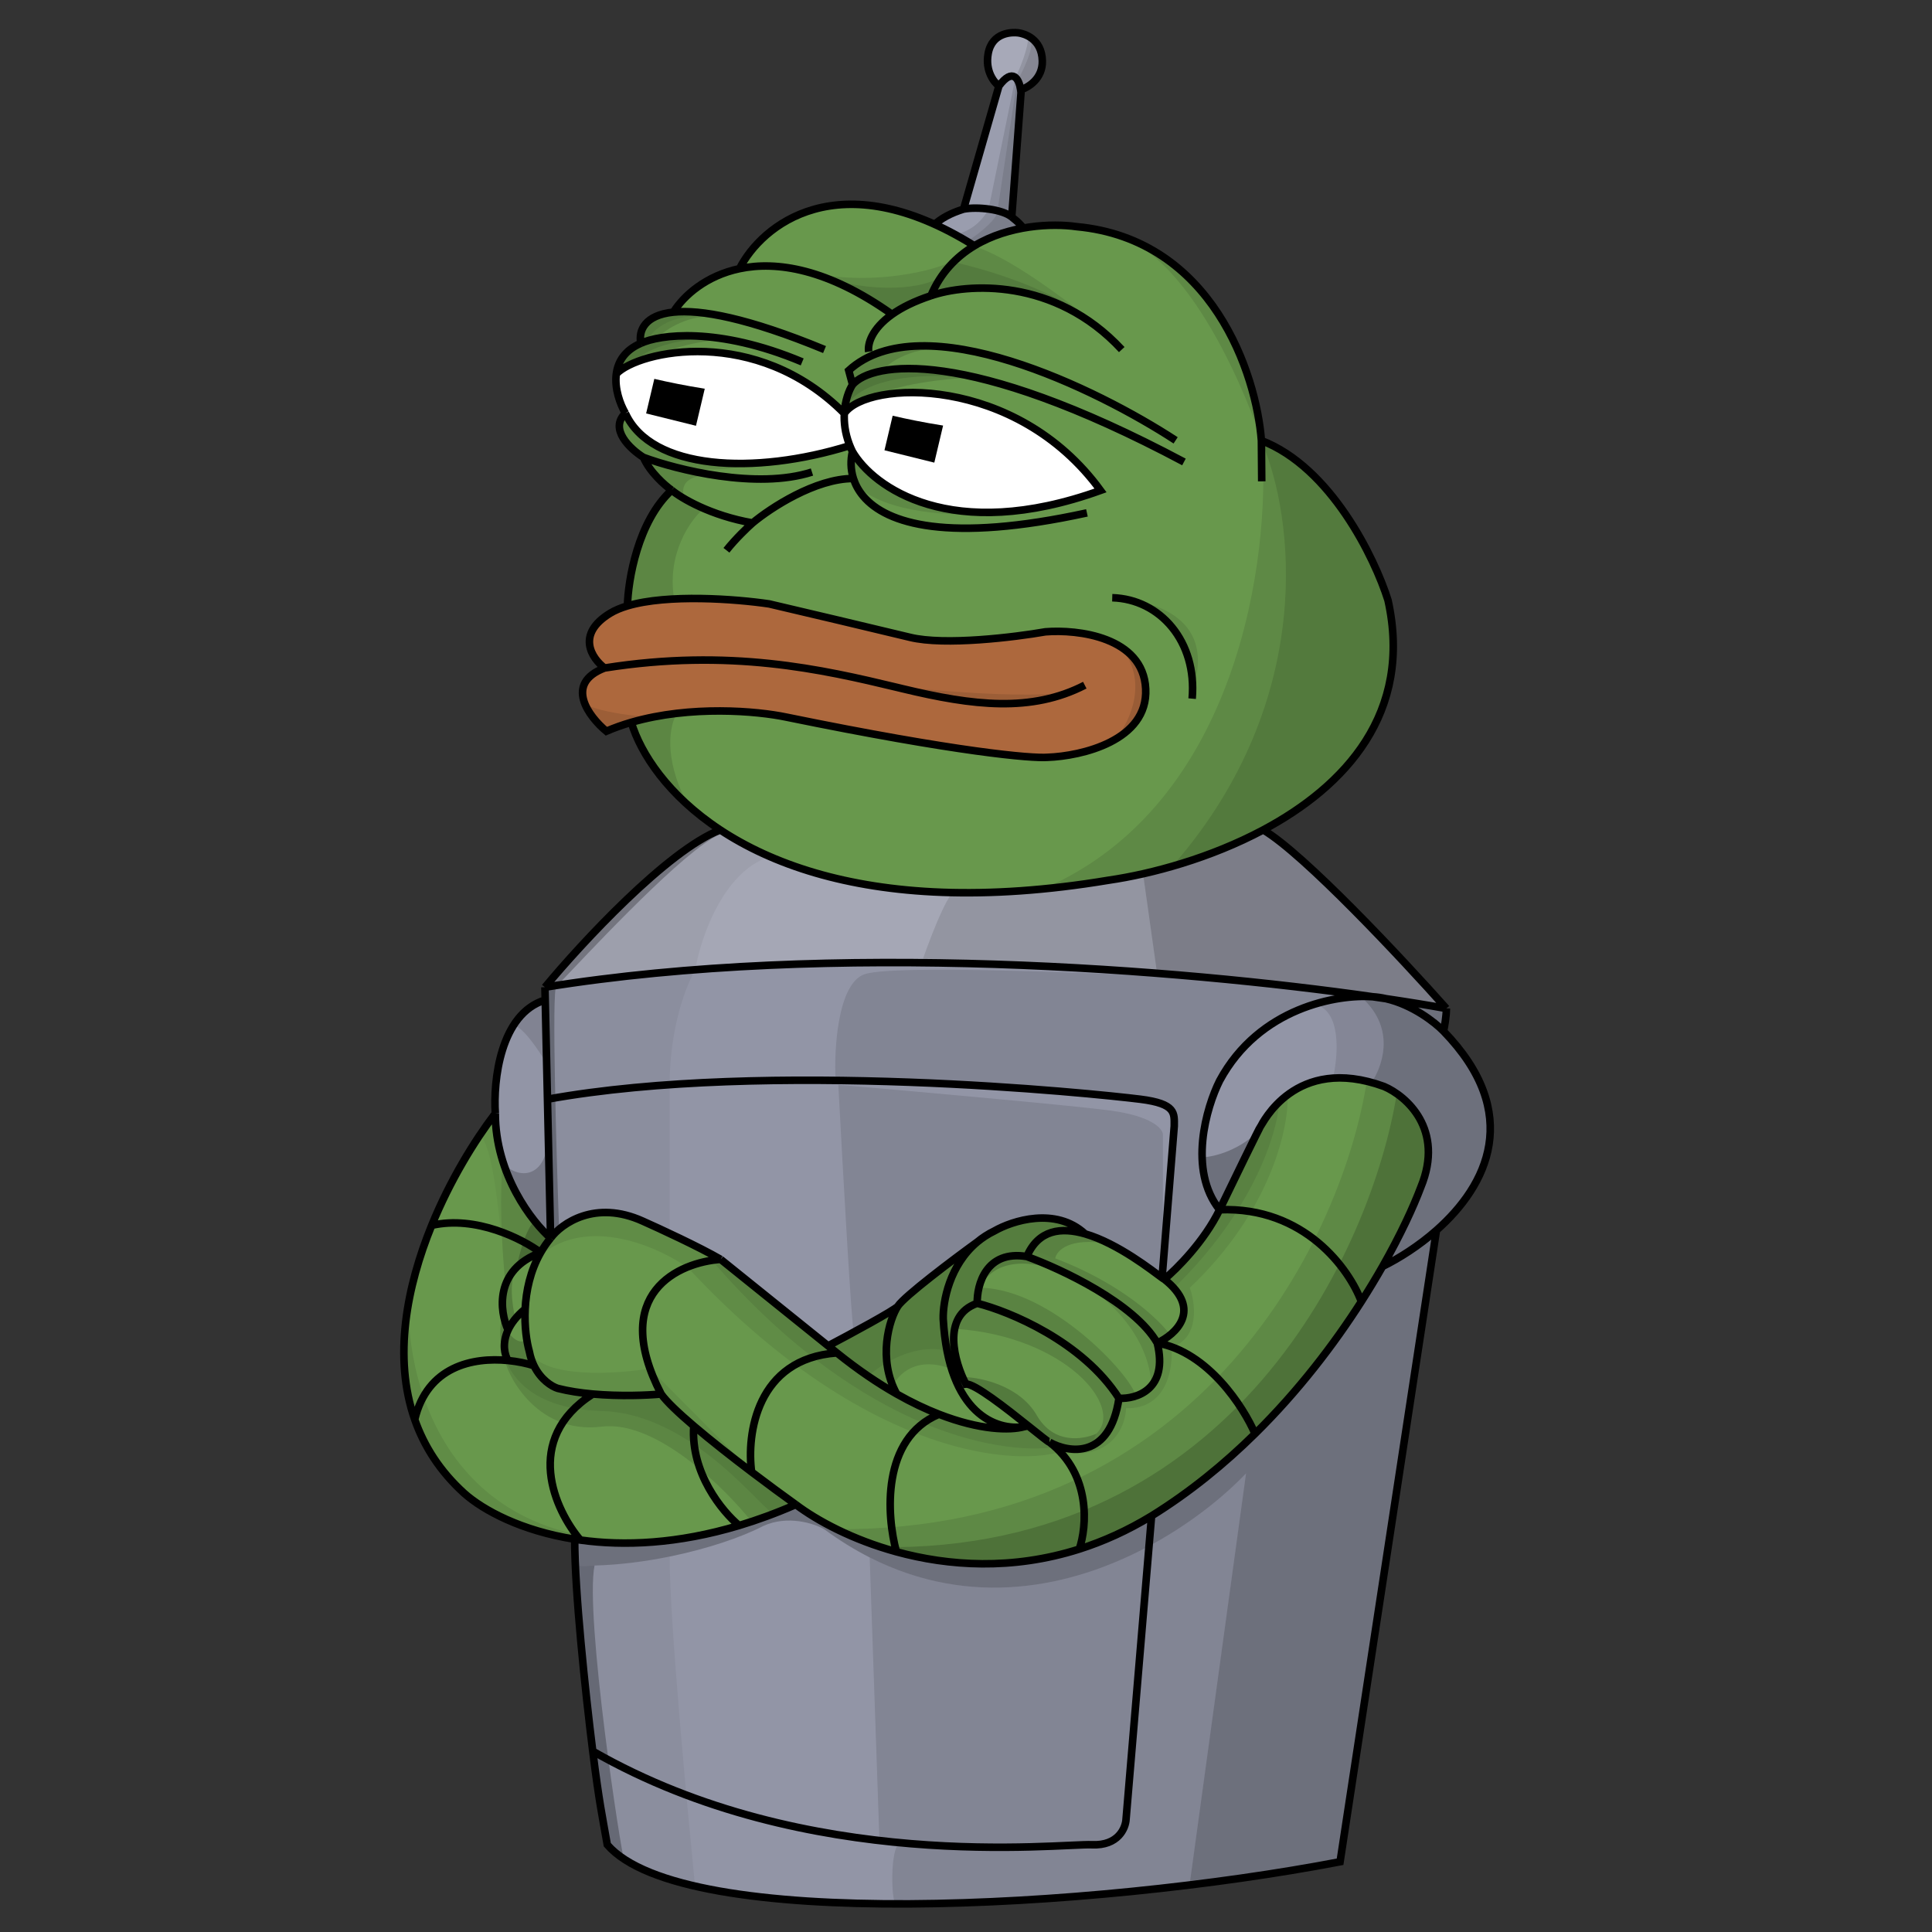 <svg width="512" height="512" viewBox="0 0 512 512" fill="none" xmlns="http://www.w3.org/2000/svg">
<rect x="0" y="0" width="512" height="512" fill="#333333" stroke="none"/>
<g clip-path="url(#clip0_127_152)">
<path d="M270.581 24.56L268.117 57.494C265.657 55.474 259.087 54.71 255.353 55.416L264.724 22.788C268.477 17.778 270.059 20.992 270.489 23.779C270.53 24.046 270.56 24.309 270.581 24.56Z" fill="#9A9DAE"/>
<path d="M264.724 22.788C263.425 21.847 261.036 18.812 261.872 14.196C262.917 8.426 268.383 8.504 269.878 8.705C271.374 8.906 276.076 10.194 276.228 16.124C276.349 20.869 272.452 23.205 270.489 23.779C270.059 20.992 268.477 17.778 264.724 22.788Z" fill="#A7A9B8"/>
<path d="M255.353 55.416C259.087 54.71 265.657 55.474 268.117 57.494C269.951 58.936 270.806 59.797 271.88 61.492C266.026 62.169 264.074 62.395 258.714 66.379C256.798 64.933 253.254 62.58 247.264 59.823C249.516 57.755 251.986 56.484 255.353 55.416Z" fill="#9A9DAE"/>
<path d="M268.117 57.494L270.581 24.56C270.56 24.309 270.53 24.046 270.489 23.779M268.117 57.494C265.657 55.474 259.087 54.71 255.353 55.416M268.117 57.494C269.951 58.936 270.806 59.797 271.88 61.492C266.026 62.169 264.074 62.395 258.714 66.379C256.798 64.933 253.254 62.58 247.264 59.823C249.516 57.755 251.986 56.484 255.353 55.416M264.724 22.788L255.353 55.416M264.724 22.788C263.425 21.847 261.036 18.812 261.872 14.196C262.917 8.426 268.383 8.504 269.878 8.705C271.374 8.906 276.076 10.194 276.228 16.124C276.349 20.869 272.452 23.205 270.489 23.779M264.724 22.788C268.477 17.778 270.059 20.992 270.489 23.779" stroke="black" stroke-width="2"/>
<path fill-rule="evenodd" clip-rule="evenodd" d="M216.15 231.357C205.999 228.401 197.641 224.406 190.864 219.936C177.034 210.814 169.784 199.713 167.299 191.426C183.098 186.842 200.701 188.432 208.332 190.034C253.798 199.351 273.474 201.026 277.628 200.698C286.568 200.378 304.281 196.3 303.619 182.544C302.956 168.787 285.632 166.739 277.053 167.435C268.931 168.856 250.391 171.139 241.208 168.908C232.025 166.677 212.464 162.068 203.832 160.042C195.045 158.745 176.998 157.369 166.277 160.569C166.443 153.77 169.019 138.119 177.998 129.9C176.2 128.632 172.187 125.116 170.515 121.199C167.08 119.052 161.313 113.708 165.732 109.512C172.553 124.598 199.891 125.991 225.209 118.092C225.416 118.611 225.649 119.135 225.908 119.662C231.327 129.037 252.063 144.223 291.651 129.968C269.204 99.197 229.776 100.742 223.753 109.568C200.423 86.085 169.238 92.898 163.326 99.084C163.745 95.882 165.525 92.83 169.827 90.98C169.156 87.552 170.908 83.507 178.451 82.722C181.23 78.299 187.128 73.064 195.984 71.198C201.739 59.809 222.243 42.652 258.222 65.137C267.443 59.583 278.872 59.147 285.264 60.06C321.295 63.373 332.957 99.236 334.284 116.753C352.691 123.827 364.319 147.898 367.832 159.049C374.465 188.954 356.464 208.362 334.767 219.936C320.784 227.395 305.266 231.6 293.816 233.264C260.646 238.797 235.23 236.913 216.15 231.357Z" fill="#68984C"/>
<path d="M225.209 118.092C199.891 125.991 172.553 124.598 165.732 109.512C164.308 107.062 162.818 102.963 163.326 99.084C169.238 92.898 200.423 86.085 223.753 109.568C223.632 111.956 223.938 114.7 225.026 117.618C225.085 117.775 225.146 117.934 225.209 118.092Z" fill="white"/>
<path d="M291.651 129.968C252.063 144.223 231.327 129.037 225.908 119.662C225.649 119.135 225.416 118.611 225.209 118.092C225.146 117.934 225.085 117.775 225.026 117.618C223.938 114.7 223.632 111.956 223.753 109.568C229.776 100.742 269.204 99.197 291.651 129.968Z" fill="white"/>
<path fill-rule="evenodd" clip-rule="evenodd" d="M161.703 162.51C152.515 168.101 156.882 174.518 160.214 177.028C149.422 181.153 156.034 189.914 160.689 193.78C162.833 192.858 165.048 192.079 167.299 191.426C183.098 186.842 200.701 188.432 208.332 190.034C253.798 199.351 273.474 201.026 277.628 200.698C286.568 200.378 304.281 196.3 303.619 182.544C302.956 168.787 285.632 166.739 277.053 167.435C268.931 168.856 250.391 171.139 241.208 168.908C232.025 166.677 212.464 162.068 203.832 160.042C195.045 158.745 176.998 157.369 166.277 160.569C164.535 161.088 162.987 161.729 161.703 162.51Z" fill="#AD683D"/>
<path d="M323.206 320.601C326.712 313.339 333.798 298.74 334.099 298.44C334.474 298.064 343.114 279.283 366.778 287.923C372.662 290.427 382.854 299.266 376.544 314.591C374.543 319.914 371.153 327.262 366.394 335.626C364.693 338.615 362.817 341.733 360.768 344.936C357.638 336.449 345.743 319.7 323.206 320.601Z" fill="#68984C"/>
<path d="M278.132 382.202C283.265 385.082 294.133 386.785 296.537 370.558C301.17 370.808 309.684 368.229 306.679 355.909C320.201 358.313 329.592 372.942 332.597 379.957C324.5 387.936 315.355 395.43 305.176 401.735C298.746 405.651 292.327 408.517 286.02 410.525C288.023 404.657 289.25 390.777 278.132 382.202Z" fill="#68984C"/>
<path d="M323.206 320.601C345.743 319.7 357.638 336.449 360.768 344.936C353.531 356.243 344.127 368.593 332.597 379.957C329.592 372.942 320.201 358.313 306.679 355.909C311.562 353.655 318.774 347.12 308.557 339.006C311.74 336.377 319.126 329.015 323.206 320.601Z" fill="#68984C"/>
<path d="M272.498 377.882C275.558 380.325 277.873 382.202 278.132 382.202C289.25 390.777 288.023 404.657 286.02 410.525C268.211 416.192 251.299 415.006 237.565 411.242C234.936 401.755 233.509 381.182 248.834 374.791C259.751 379.039 267.698 379.124 271.371 378.102C271.764 378.043 272.141 377.969 272.498 377.882Z" fill="#68984C"/>
<path d="M296.537 370.558C294.133 386.785 283.265 385.082 278.132 382.202C277.873 382.202 275.558 380.325 272.498 377.882C266.686 373.241 258.185 366.556 255.971 366.802C252.966 361.042 249.36 348.697 258.976 345.392C267.49 347.52 286.921 355.533 296.537 370.558Z" fill="#68984C"/>
<path d="M306.679 355.909C309.684 368.229 301.17 370.808 296.537 370.558C286.921 355.533 267.49 347.52 258.976 345.392C258.85 340.509 261.304 331.193 272.122 332.996C281.137 336.252 300.669 345.392 306.679 355.909Z" fill="#68984C"/>
<path d="M308.557 339.006C318.774 347.12 311.562 353.655 306.679 355.909C300.669 345.392 281.137 336.252 272.122 332.996C275.184 325.852 281.245 325.16 287.559 326.986C296.306 329.517 305.54 336.882 307.963 338.631C308.297 338.872 308.501 339.006 308.557 339.006Z" fill="#68984C"/>
<path d="M258.976 345.392C249.36 348.697 252.966 361.042 255.971 366.802C258.185 366.556 266.686 373.241 272.498 377.882C272.141 377.969 271.764 378.043 271.371 378.102C264.178 379.166 251.385 374.881 249.961 349.523C249.855 344.854 251.655 335.257 258.976 329.146C260.292 328.046 261.788 327.06 263.483 326.235C268.265 323.481 279.776 319.775 287.559 326.986C281.245 325.16 275.184 325.852 272.122 332.996C261.304 331.193 258.85 340.509 258.976 345.392Z" fill="#68984C"/>
<path d="M249.961 349.523C251.385 374.881 264.178 379.166 271.371 378.102C267.698 379.124 259.751 379.039 248.834 374.791C245.39 373.451 241.651 371.696 237.657 369.431C232.505 360.166 235.669 349.585 237.921 346.173C237.929 346.162 237.936 346.152 237.941 346.143C239.744 343.438 252.715 333.685 258.976 329.146C251.655 335.257 249.855 344.854 249.961 349.523Z" fill="#68984C"/>
<path d="M237.657 369.431C232.73 366.637 227.415 363.066 221.789 358.538L219.456 356.66C225.341 353.562 237.176 347.178 237.921 346.173C235.669 349.585 232.505 360.166 237.657 369.431Z" fill="#68984C"/>
<path d="M210.897 398.729C207.778 396.496 203.601 393.435 199.19 390.09C197.833 380.199 200.454 360.041 221.789 358.538C227.415 363.066 232.73 366.637 237.657 369.431C241.651 371.696 245.39 373.451 248.834 374.791C233.509 381.182 234.936 401.755 237.565 411.242C225.933 408.054 216.582 403.017 210.897 398.729Z" fill="#68984C"/>
<path d="M145.915 328.113C148.795 324.232 157.71 317.896 170.33 323.606C174.838 325.609 185.28 330.442 190.989 333.748C179.971 334.499 161.391 342.687 175.213 369.431C171.575 369.778 164.305 370.076 157.085 369.431C153.869 369.144 150.664 368.669 147.793 367.929C146.242 367.444 143.31 365.638 141.508 361.919C140.982 360.834 140.552 359.587 140.281 358.163C139.571 355.651 138.952 351.558 139.177 346.894C139.406 342.145 140.51 336.803 143.286 331.934C144.035 330.619 144.906 329.339 145.915 328.113Z" fill="#68984C"/>
<path d="M143.286 331.934C140.51 336.803 139.406 342.145 139.177 346.894C136.889 348.789 135.47 350.691 134.646 352.466C132.393 347.522 130.965 336.493 143.286 331.934Z" fill="#68984C"/>
<path d="M140.281 358.163C140.552 359.587 140.982 360.834 141.508 361.919C139.602 361.32 137.232 360.804 134.646 360.548C133.736 359.097 132.988 356.039 134.646 352.466C135.47 350.691 136.889 348.789 139.177 346.894C138.952 351.558 139.571 355.651 140.281 358.163Z" fill="#68984C"/>
<path d="M147.793 367.929C150.664 368.669 153.869 369.144 157.085 369.431C138.376 381.451 147.101 400.242 153.803 408.135C153.297 408.064 152.796 407.99 152.3 407.912C138.104 405.675 128.02 400.198 123.003 395.724C116.573 389.89 112.377 383.252 109.908 376.192C113.232 362.083 125.339 359.628 134.646 360.548C137.232 360.804 139.602 361.32 141.508 361.919C143.31 365.638 146.242 367.444 147.793 367.929Z" fill="#68984C"/>
<path d="M175.213 369.431C176.59 371.398 179.8 374.436 183.852 377.89C182.951 390.366 191.49 400.679 195.872 404.276C179.567 409.175 165.382 409.738 153.803 408.135C147.101 400.242 138.376 381.451 157.085 369.431C164.305 370.076 171.575 369.778 175.213 369.431Z" fill="#68984C"/>
<path d="M210.897 398.729C205.711 400.996 200.699 402.826 195.872 404.276C191.49 400.679 182.951 390.366 183.852 377.89C188.376 381.745 193.949 386.117 199.19 390.09C203.601 393.435 207.778 396.496 210.897 398.729Z" fill="#68984C"/>
<path d="M175.213 369.431C161.391 342.687 179.971 334.499 190.989 333.748L219.456 356.66L221.789 358.538C200.454 360.041 197.833 380.199 199.19 390.09C193.949 386.117 188.376 381.745 183.852 377.89C179.8 374.436 176.59 371.398 175.213 369.431Z" fill="#68984C"/>
<path d="M114.406 324.733C126.16 322.028 138.557 328.407 143.286 331.934C130.965 336.493 132.393 347.522 134.646 352.466C132.988 356.039 133.736 359.097 134.646 360.548C125.339 359.628 113.232 362.083 109.908 376.192C104.146 359.719 107.787 340.948 114.406 324.733Z" fill="#68984C"/>
<path d="M131.266 295.059C131.266 311.286 141.032 323.857 145.915 328.113C144.906 329.339 144.035 330.619 143.286 331.934C138.557 328.407 126.16 322.028 114.406 324.733C119.269 312.82 125.738 302.288 131.266 295.059Z" fill="#68984C"/>
<path d="M195.872 404.276C200.699 402.826 205.711 400.996 210.897 398.729C216.582 403.017 225.933 408.054 237.565 411.242C251.299 415.006 268.211 416.192 286.02 410.525C292.327 408.517 298.746 405.651 305.176 401.735L298.415 482.116C298.29 484.495 296.312 489.178 289.401 488.877C280.761 488.502 214.114 496.765 157.085 464.087C155.08 448.064 152.3 421.647 152.3 407.912C152.796 407.99 153.297 408.064 153.803 408.135C165.382 409.738 179.567 409.175 195.872 404.276Z" fill="#9295A6"/>
<path d="M360.768 344.936C362.817 341.733 364.693 338.615 366.394 335.626C370.857 333.427 375.998 330.168 380.676 326.037L355.134 493.385C289.542 505.953 181.065 512.084 160.939 488.877C159.618 481.347 158.784 477.667 157.085 464.087C214.114 496.765 280.761 488.502 289.401 488.877C296.312 489.178 298.29 484.495 298.415 482.116L305.176 401.735C315.355 395.43 324.5 387.936 332.597 379.957C344.127 368.593 353.531 356.243 360.768 344.936Z" fill="#9295A6"/>
<path d="M363.773 264.149C364.967 264.319 366.138 264.49 367.286 264.66C374.245 266.24 380.189 270.846 382.553 273.274C403.727 295.116 394.108 314.175 380.676 326.037C375.998 330.168 370.857 333.427 366.394 335.626C371.153 327.262 374.543 319.914 376.544 314.591C382.854 299.266 372.662 290.427 366.778 287.923C343.114 279.283 334.474 298.064 334.099 298.44C333.798 298.74 326.712 313.339 323.206 320.601C314.792 310.084 319.7 293.432 323.206 286.42C333.723 266.888 354.633 263.434 363.773 264.149Z" fill="#9295A6"/>
<path d="M170.33 323.606C157.71 317.896 148.795 324.232 145.915 328.113L145.083 291.303C203.224 280.786 290.152 289.8 302.172 291.303C311.787 292.505 311.186 295.059 311.186 298.44L307.963 338.631C305.54 336.882 296.306 329.517 287.559 326.986C279.776 319.775 268.265 323.481 263.483 326.235C261.788 327.06 260.292 328.046 258.976 329.146C252.715 333.685 239.744 343.438 237.941 346.143L237.921 346.173C237.176 347.178 225.341 353.562 219.456 356.66L190.989 333.748C185.28 330.442 174.838 325.609 170.33 323.606Z" fill="#9295A6"/>
<path d="M144.413 261.629C220.7 249.308 312.824 256.865 363.773 264.149C354.633 263.434 333.723 266.888 323.206 286.42C319.7 293.432 314.792 310.084 323.206 320.601C319.126 329.015 311.74 336.377 308.557 339.006C308.501 339.006 308.297 338.872 307.963 338.631L311.186 298.44C311.186 295.059 311.787 292.505 302.172 291.303C290.152 289.8 203.224 280.786 145.083 291.303L144.489 265.01L144.413 261.629Z" fill="#9295A6"/>
<path d="M216.15 231.357C235.23 236.913 260.646 238.797 293.816 233.264C305.266 231.6 320.784 227.395 334.767 219.936C345.518 226.246 371.606 254.117 383.305 267.263C378.677 266.432 373.302 265.551 367.286 264.66C366.139 264.399 364.964 264.221 363.773 264.149C312.824 256.865 220.7 249.308 144.413 261.629C154.074 249.985 176.889 225.345 190.864 219.936C197.641 224.406 205.999 228.401 216.15 231.357Z" fill="#A5A7B5"/>
<path d="M145.915 328.113C141.032 323.857 131.266 311.286 131.266 295.059C130.691 286.545 132.531 268.616 144.489 265.01L145.083 291.303L145.915 328.113Z" fill="#9295A6"/>
<path d="M383.305 267.263C383.305 269.367 382.804 272.147 382.553 273.274C380.189 270.846 374.245 266.24 367.286 264.66C373.302 265.551 378.677 266.432 383.305 267.263Z" fill="#9295A6"/>
<path d="M287.483 181.579C273.326 188.859 257.931 187.029 239.237 182.528C238.77 182.415 238.3 182.302 237.828 182.189C217.862 177.388 193.344 171.79 160.214 177.028M160.214 177.028C156.882 174.518 152.515 168.101 161.703 162.51C162.987 161.729 164.535 161.088 166.277 160.569M160.214 177.028C149.422 181.153 156.034 189.914 160.689 193.78C162.833 192.858 165.048 192.079 167.299 191.426M167.299 191.426C183.098 186.842 200.701 188.432 208.332 190.034C253.798 199.351 273.474 201.026 277.628 200.698C286.568 200.378 304.281 196.3 303.619 182.544C302.956 168.787 285.632 166.739 277.053 167.435C268.931 168.856 250.391 171.139 241.208 168.908C232.025 166.677 212.464 162.068 203.832 160.042C195.045 158.745 176.998 157.369 166.277 160.569M167.299 191.426C169.784 199.713 177.034 210.814 190.864 219.936M334.284 116.753C352.691 123.827 364.319 147.898 367.832 159.049C374.465 188.954 356.464 208.362 334.767 219.936M334.284 116.753L334.372 127.559M334.284 116.753C332.957 99.236 321.295 63.373 285.264 60.06C278.872 59.147 267.443 59.583 258.222 65.137M246.695 78.371C256.135 75.114 279.467 73.409 297.275 92.645M246.695 78.371C242.211 79.851 238.873 81.563 236.417 83.309M246.695 78.371C249.28 72.246 253.456 68.008 258.222 65.137M230.217 93.208C229.878 91.165 231.005 87.156 236.417 83.309M311.557 116.699C290.816 103.129 244.45 80.425 224.922 98.173L225.931 101.942M225.931 101.942C231.132 95.948 255.98 91.653 313.762 122.422M225.931 101.942C225.03 103.328 223.931 106.064 223.753 109.568M225.908 119.662C231.327 129.037 252.063 144.223 291.651 129.968C269.204 99.197 229.776 100.742 223.753 109.568M225.908 119.662C225.395 121.839 225.375 124.336 226.164 126.818M225.908 119.662C225.649 119.135 225.416 118.611 225.209 118.092M225.908 119.662C225.569 118.973 225.277 118.291 225.026 117.618M288.05 135.919C251.367 143.926 234.969 138.865 228.761 131.484C227.508 129.994 226.67 128.409 226.164 126.818M223.753 109.568C200.423 86.085 169.238 92.898 163.326 99.084M223.753 109.568C223.632 111.956 223.938 114.7 225.026 117.618M166.277 160.569C166.443 153.77 169.019 138.119 177.998 129.9M177.998 129.9C180.505 131.986 188.303 136.644 199.44 138.583M177.998 129.9C176.2 128.632 172.187 125.116 170.515 121.199M226.164 126.818C216.113 126.781 204.16 134.646 199.44 138.583M199.44 138.583C198.125 139.741 194.899 142.81 192.515 145.829M170.515 121.199C179.287 124.462 200.5 129.809 215.181 125.098M170.515 121.199C167.08 119.052 161.313 113.708 165.732 109.512M165.732 109.512C172.553 124.598 199.891 125.991 225.209 118.092M165.732 109.512C164.308 107.062 162.818 102.963 163.326 99.084M225.209 118.092C225.146 117.934 225.085 117.775 225.026 117.618M169.827 90.98C174.714 88.69 190.11 86.469 212.592 95.909M169.827 90.98C169.156 87.552 170.908 83.507 178.451 82.722M169.827 90.98C165.525 92.83 163.745 95.882 163.326 99.084M218.511 92.637C198.007 84.174 185.616 81.977 178.451 82.722M178.451 82.722C181.23 78.299 187.128 73.064 195.984 71.198M236.417 83.309C219.409 71.225 205.857 69.118 195.984 71.198M195.984 71.198C201.739 59.809 222.243 42.652 258.222 65.137M294.755 158.405C307.476 158.776 317.274 170.057 315.932 185.149M383.305 267.263C371.606 254.117 345.518 226.246 334.767 219.936M383.305 267.263C383.305 269.367 382.804 272.147 382.553 273.274M383.305 267.263C378.677 266.432 373.302 265.551 367.286 264.66M334.767 219.936C320.784 227.395 305.266 231.6 293.816 233.264C260.646 238.797 235.23 236.913 216.15 231.357C205.999 228.401 197.641 224.406 190.864 219.936M144.413 261.629C154.074 249.985 176.889 225.345 190.864 219.936M144.413 261.629C220.7 249.308 312.824 256.865 363.773 264.149M144.413 261.629L144.489 265.01M145.915 328.113C141.032 323.857 131.266 311.286 131.266 295.059M145.915 328.113C148.795 324.232 157.71 317.896 170.33 323.606C174.838 325.609 185.28 330.442 190.989 333.748M145.915 328.113C144.906 329.339 144.035 330.619 143.286 331.934M145.915 328.113L145.083 291.303M382.553 273.274C403.727 295.116 394.108 314.175 380.676 326.037M382.553 273.274C380.189 270.846 374.245 266.24 367.286 264.66M363.773 264.149C354.633 263.434 333.723 266.888 323.206 286.42C319.7 293.432 314.792 310.084 323.206 320.601M363.773 264.149C364.967 264.319 366.138 264.49 367.286 264.66M363.773 264.149C364.964 264.221 366.139 264.399 367.286 264.66M323.206 320.601C326.712 313.339 333.798 298.74 334.099 298.44C334.474 298.064 343.114 279.283 366.778 287.923C372.662 290.427 382.854 299.266 376.544 314.591C374.543 319.914 371.153 327.262 366.394 335.626M323.206 320.601C345.743 319.7 357.638 336.449 360.768 344.936M323.206 320.601C319.126 329.015 311.74 336.377 308.557 339.006M305.176 401.735C315.355 395.43 324.5 387.936 332.597 379.957M305.176 401.735C298.746 405.651 292.327 408.517 286.02 410.525M305.176 401.735L298.415 482.116C298.29 484.495 296.312 489.178 289.401 488.877C280.761 488.502 214.114 496.765 157.085 464.087M360.768 344.936C362.817 341.733 364.693 338.615 366.394 335.626M360.768 344.936C353.531 356.243 344.127 368.593 332.597 379.957M366.394 335.626C370.857 333.427 375.998 330.168 380.676 326.037M380.676 326.037L355.134 493.385C289.542 505.953 181.065 512.084 160.939 488.877C159.618 481.347 158.784 477.667 157.085 464.087M131.266 295.059C130.691 286.545 132.531 268.616 144.489 265.01M131.266 295.059C125.738 302.288 119.269 312.82 114.406 324.733M144.489 265.01L145.083 291.303M190.989 333.748C179.971 334.499 161.391 342.687 175.213 369.431M190.989 333.748L219.456 356.66M175.213 369.431C176.59 371.398 179.8 374.436 183.852 377.89M175.213 369.431C171.575 369.778 164.305 370.076 157.085 369.431M210.897 398.729C205.711 400.996 200.699 402.826 195.872 404.276M210.897 398.729C207.778 396.496 203.601 393.435 199.19 390.09M210.897 398.729C216.582 403.017 225.933 408.054 237.565 411.242M195.872 404.276C191.49 400.679 182.951 390.366 183.852 377.89M195.872 404.276C179.567 409.175 165.382 409.738 153.803 408.135M183.852 377.89C188.376 381.745 193.949 386.117 199.19 390.09M153.803 408.135C147.101 400.242 138.376 381.451 157.085 369.431M153.803 408.135C153.297 408.064 152.796 407.99 152.3 407.912M157.085 369.431C153.869 369.144 150.664 368.669 147.793 367.929C146.242 367.444 143.31 365.638 141.508 361.919M143.286 331.934C138.557 328.407 126.16 322.028 114.406 324.733M143.286 331.934C140.51 336.803 139.406 342.145 139.177 346.894M143.286 331.934C130.965 336.493 132.393 347.522 134.646 352.466M114.406 324.733C107.787 340.948 104.146 359.719 109.908 376.192M141.508 361.919C140.982 360.834 140.552 359.587 140.281 358.163C139.571 355.651 138.952 351.558 139.177 346.894M141.508 361.919C139.602 361.32 137.232 360.804 134.646 360.548M109.908 376.192C112.377 383.252 116.573 389.89 123.003 395.724C128.02 400.198 138.104 405.675 152.3 407.912M109.908 376.192C113.232 362.083 125.339 359.628 134.646 360.548M134.646 360.548C133.736 359.097 132.988 356.039 134.646 352.466M139.177 346.894C136.889 348.789 135.47 350.691 134.646 352.466M278.132 382.202C283.265 385.082 294.133 386.785 296.537 370.558M278.132 382.202C277.873 382.202 275.558 380.325 272.498 377.882M278.132 382.202C289.25 390.777 288.023 404.657 286.02 410.525M296.537 370.558C301.17 370.808 309.684 368.229 306.679 355.909M296.537 370.558C286.921 355.533 267.49 347.52 258.976 345.392M306.679 355.909C311.562 353.655 318.774 347.12 308.557 339.006M306.679 355.909C320.201 358.313 329.592 372.942 332.597 379.957M306.679 355.909C300.669 345.392 281.137 336.252 272.122 332.996M308.557 339.006C308.501 339.006 308.297 338.872 307.963 338.631M272.122 332.996C261.304 331.193 258.85 340.509 258.976 345.392M272.122 332.996C275.184 325.852 281.245 325.16 287.559 326.986M258.976 345.392C249.36 348.697 252.966 361.042 255.971 366.802C258.185 366.556 266.686 373.241 272.498 377.882M272.498 377.882C272.141 377.969 271.764 378.043 271.371 378.102M287.559 326.986C279.776 319.775 268.265 323.481 263.483 326.235C261.788 327.06 260.292 328.046 258.976 329.146M287.559 326.986C296.306 329.517 305.54 336.882 307.963 338.631M271.371 378.102C264.178 379.166 251.385 374.881 249.961 349.523C249.855 344.854 251.655 335.257 258.976 329.146M271.371 378.102C267.698 379.124 259.751 379.039 248.834 374.791M221.789 358.538C200.454 360.041 197.833 380.199 199.19 390.09M221.789 358.538C227.415 363.066 232.73 366.637 237.657 369.431M221.789 358.538L219.456 356.66M237.565 411.242C234.936 401.755 233.509 381.182 248.834 374.791M237.565 411.242C251.299 415.006 268.211 416.192 286.02 410.525M248.834 374.791C245.39 373.451 241.651 371.696 237.657 369.431M152.3 407.912C152.3 421.647 155.08 448.064 157.085 464.087M307.963 338.631L311.186 298.44C311.186 295.059 311.787 292.505 302.172 291.303C290.152 289.8 203.224 280.786 145.083 291.303M258.976 329.146C252.715 333.685 239.744 343.438 237.941 346.143M237.941 346.143C237.936 346.152 237.929 346.162 237.921 346.173M237.941 346.143C237.934 346.153 237.928 346.163 237.921 346.173M237.941 346.143L237.921 346.173M237.657 369.431C232.505 360.166 235.669 349.585 237.921 346.173M219.456 356.66C225.341 353.562 237.176 347.178 237.921 346.173" stroke="black" stroke-width="2"/>
<path d="M236.564 110.169L234.394 119.329L247.602 122.602L249.929 112.777C249.831 112.761 249.732 112.746 249.636 112.73C244.702 111.94 240.375 111.062 236.564 110.169Z" fill="black"/>
<path d="M173.402 100.403L171.232 109.563L184.44 112.836L186.767 103.011C186.669 102.995 186.57 102.98 186.474 102.964C181.539 102.174 177.213 101.296 173.402 100.403Z" fill="black"/>
<path fill-rule="evenodd" clip-rule="evenodd" d="M302.923 231.581L306.68 258.25C310.065 258.25 315.517 258.645 322.08 259.28C332.568 260.296 345.891 261.924 358.139 263.531C358.433 263.773 360.498 264.016 360.768 264.26C370.645 273.153 365.573 283.576 363.773 286.421C363.484 286.878 366.304 286.797 364.9 287.548C367.004 287.548 367.905 288.55 370.159 289.802C363.648 330.493 327.113 411.502 233.059 409.999C232.762 409.851 231.819 409.467 230.476 408.921C228.275 408.026 225 406.695 221.739 405.247C218.046 403.607 214.372 401.817 212.297 400.343C211.83 399.938 211.363 399.525 210.897 399.106C209.174 399.932 207.417 400.691 205.639 401.388C205.616 401.397 205.594 401.406 205.571 401.414C203.55 402.205 201.502 402.916 199.441 403.554C194.106 405.206 188.691 406.372 183.477 407.169C178.016 408.004 172.776 408.435 168.077 408.598C161.659 408.822 156.252 408.547 152.677 408.121V414.882C155.608 415.11 154.736 414.955 157.56 414.882C164.158 414.712 171.006 413.824 177.467 412.505C187.421 410.474 196.459 407.423 202.258 404.41C208.727 401.44 215.721 403.73 218.41 405.247C222.425 408.21 226.454 410.689 230.476 412.734C257.345 426.388 283.917 420.629 304.001 409.999C315.042 404.155 324.122 396.839 330.212 390.467L315.314 499.019L354.378 493.761C354.678 492.258 371.911 381.577 380.487 325.861C383.437 322.964 386.777 319.266 390.442 314.592C402.462 299.267 390.192 280.662 382.554 273.274C383.155 272.072 382.805 268.517 382.554 266.889C373.539 253.367 346.996 229.953 334.851 219.937C331.923 221.964 320.515 225.945 311.187 228.973C308.068 229.985 305.182 230.891 302.923 231.581ZM318.324 306.704C320.953 306.704 327.639 305.352 333.348 299.943L323.207 320.602C321.078 318.098 317.122 311.813 318.324 306.704Z" fill="black" fill-opacity="0.25"/>
<path d="M318.324 306.704C317.122 311.813 321.078 318.098 323.207 320.602C319.451 326.612 311.187 338.632 308.182 338.632L311.187 298.441C311.813 296.563 311.187 292.506 303.675 291.304C296.306 290.125 295.081 290.536 295.391 290.907C295.397 290.914 295.404 290.921 295.411 290.928C295.397 290.921 295.383 290.913 295.369 290.906C289.144 287.617 248.772 286.295 221.414 286.045C221.039 277.907 222.015 260.954 228.927 258.25C235.838 255.545 288.65 257.81 322.08 259.28C332.568 260.296 345.891 261.924 358.139 263.531C358.433 263.773 360.498 264.016 360.768 264.26C356.163 264.433 352.048 265.105 348.373 266.161C319.803 274.369 317.823 305.787 318.324 306.704Z" fill="black" fill-opacity="0.11"/>
<path d="M330.212 390.467L315.314 499.019L296.908 501.273L298.506 483.62L304.001 409.999C315.042 404.155 324.122 396.839 330.212 390.467Z" fill="black" fill-opacity="0.11"/>
<path d="M296.908 501.273C273.419 503.862 260.351 504.411 237.185 504.278C236.058 502.142 236.041 488.497 238.688 488.502C240.566 488.505 297.805 493.01 298.506 483.62L296.908 501.273Z" fill="black" fill-opacity="0.11"/>
<path d="M162.062 491.131C158.18 470.472 151.174 429.306 152.677 414.882C155.608 415.11 154.736 414.955 157.56 414.882C154.93 428.249 164.691 491.882 165.442 493.009C166.194 494.136 163.94 491.131 162.062 491.131Z" fill="black" fill-opacity="0.3"/>
<path d="M304.001 409.999L298.506 483.62C297.805 493.01 240.566 488.505 238.688 488.502L233.059 487.752L230.476 412.734C257.345 426.388 283.917 420.629 304.001 409.999Z" fill="black" fill-opacity="0.11"/>
<path d="M308.182 338.632C306.024 337.21 302.861 335.173 299.557 333.131C299.302 332.974 299.047 332.817 298.792 332.66C297.076 331.606 295.342 330.564 293.707 329.617C291.829 328.529 290.083 327.566 288.65 326.856C287.765 326.418 287 326.076 286.396 325.861C285.945 325.7 285.462 325.514 284.945 325.316C279.436 323.2 270.212 319.658 257.849 329.617C247.032 338.331 239.569 345.017 237.19 347.271L226.298 353.281C225.697 352.079 223.293 308.909 222.166 287.474C248.868 289.805 285.256 293.089 294.284 294.309C305.402 295.811 308.182 299.192 308.182 300.695V338.632Z" fill="black" fill-opacity="0.11"/>
<path d="M302.923 231.581L306.68 258.25C287.774 256.872 248.835 254.268 244.327 254.869C244.948 253.055 245.892 250.441 246.956 247.733C248.684 243.339 250.728 238.699 252.215 236.84C258.476 236.624 267.702 236.175 276.63 235.494C288.412 234.595 299.675 233.29 302.923 231.581Z" fill="black" fill-opacity="0.11"/>
<path d="M165.442 493.009C164.691 491.882 154.93 428.249 157.56 414.882C164.158 414.712 171.006 413.824 177.467 412.505C177.467 430.135 182.22 479.78 184.223 500.146C176.81 498.338 172.686 496.922 165.442 493.009Z" fill="black" fill-opacity="0.05"/>
<path fill-rule="evenodd" clip-rule="evenodd" d="M148.169 325.831C147.418 304.884 146.216 262.665 147.418 261.37L184.228 257.123C181.975 260.83 177.467 272.089 177.467 287.474V326.988C171.445 322.934 157.793 317.573 148.169 325.831Z" fill="black" fill-opacity="0.05"/>
<path fill-rule="evenodd" clip-rule="evenodd" d="M184.228 257.123C185.606 248.859 191.44 231.28 203.76 227.074C202.698 226.277 196.274 222.877 192.116 220.715C184.922 221.936 161.092 247.059 151.482 257.19C149.049 259.754 147.528 261.358 147.418 261.37L184.228 257.123Z" fill="black" fill-opacity="0.05"/>
<path d="M145.164 261.63C160.79 239.093 181.975 224.444 190.614 219.937C191.064 220.169 191.571 220.432 192.116 220.715C184.922 221.936 161.092 247.059 151.482 257.19C149.049 259.754 147.528 261.358 147.418 261.37L145.164 261.63Z" fill="black" fill-opacity="0.3"/>
<path d="M145.915 328.115C145.601 319.791 145.215 308.156 144.94 296.938C144.808 291.573 144.702 286.304 144.641 281.538C144.554 274.73 144.559 268.95 144.714 265.386C144.807 263.264 144.953 261.928 145.164 261.63L147.418 261.37C146.216 262.665 147.418 304.884 148.169 325.831C147.389 326.5 146.636 327.259 145.915 328.115Z" fill="black" fill-opacity="0.3"/>
<path d="M145.915 328.115C144.833 326.858 143.431 325.151 141.953 323.232C138.13 318.27 133.795 311.891 133.145 308.207C138.759 313.814 146.795 311.016 144.94 296.938C145.215 308.156 145.601 319.791 145.915 328.115Z" fill="black" fill-opacity="0.2"/>
<path d="M144.641 281.538C142.812 278.408 138.553 272.072 136.149 271.772C138.103 269.268 142.551 264.485 144.714 265.386C144.559 268.95 144.554 274.73 144.641 281.538Z" fill="black" fill-opacity="0.12"/>
<path d="M360.768 264.26C370.645 273.153 365.573 283.576 363.773 286.421C363.346 286.34 362.835 286.249 362.271 286.157C359.361 285.682 355.018 285.167 353.256 285.67C354.633 279.801 355.585 267.682 348.373 266.161C352.048 265.105 356.163 264.433 360.768 264.26Z" fill="black" fill-opacity="0.1"/>
<path d="M364.9 287.548C367.004 287.548 367.905 288.55 370.159 289.802C363.648 330.493 327.113 411.502 233.059 409.999C232.762 409.851 231.819 409.467 230.476 408.921C228.275 408.026 225 406.695 221.739 405.247C319.66 405.916 356.227 326.132 362.271 286.157C362.835 286.249 363.346 286.34 363.773 286.421C363.484 286.878 366.304 286.797 364.9 287.548Z" fill="black" fill-opacity="0.1"/>
<path d="M323.207 320.602L333.348 299.943C334.676 297.239 337.658 293.808 338.983 292.431C338.482 300.194 332.222 320.828 311.187 341.261L308.182 338.632C311.187 338.632 319.451 326.612 323.207 320.602Z" fill="black" fill-opacity="0.15"/>
<path d="M280.762 383.33C267.295 385.866 229.261 380.945 188.736 334.124L191.966 334.313C199.121 340.287 211.15 350.249 219.162 356.661C223.158 359.86 226.155 362.175 227.049 362.671C227.499 362.921 228.262 363.438 229.296 364.137C229.534 364.299 229.787 364.47 230.054 364.65C231.616 365.703 233.654 367.056 236.064 368.502C244.849 373.775 258.567 380.29 272.123 378.072C274.001 379.449 278.358 382.429 280.762 383.33Z" fill="black" fill-opacity="0.15"/>
<path d="M148.169 325.831C157.793 317.573 171.445 322.934 177.467 326.988L191.741 334.124H188.736C229.261 380.945 267.295 385.866 280.762 383.33C282.85 383.968 286.017 384.176 289.026 382.872C292.512 381.361 295.784 377.818 296.914 370.559C298.1 370.671 299.583 370.56 301.045 370.053C302.505 369.547 303.944 368.647 305.045 367.179C306.684 364.994 307.576 361.553 306.68 356.286C307.721 355.696 308.947 354.809 310.06 353.689C312.962 350.768 315.096 346.256 311.187 341.261C332.222 320.828 338.482 300.194 338.983 292.431L341.236 290.553C341.487 299.067 336.654 321.128 315.319 341.261C316.821 345.518 317.948 354.633 310.436 357.037C310.937 362.546 309.234 373.489 298.416 373.189C298.291 378.072 294.585 387.237 280.762 384.833C266.739 388.714 227.424 384.382 182.35 336.003C174.588 330.493 155.907 322.105 143.286 332.622L145.915 328.115C146.636 327.259 147.389 326.5 148.169 325.831Z" fill="black" fill-opacity="0.08"/>
<path d="M306.68 356.286C305.114 352.484 297.418 343.551 278.884 335.477C276.663 334.509 274.287 333.554 271.747 332.622C271.945 332.16 272.223 331.648 272.586 331.119C275.054 331.847 277.404 332.642 279.635 333.487C291.411 337.943 299.887 343.78 305.06 348.398C307.407 350.493 309.074 352.338 310.06 353.689C308.947 354.809 307.721 355.696 306.68 356.286Z" fill="black" fill-opacity="0.14"/>
<path d="M251.839 362.671C241.923 359.065 237.19 365.056 236.064 368.502C233.654 367.056 231.616 365.703 230.054 364.65C239.669 356.617 248.083 356.979 251.088 358.164L251.839 362.671Z" fill="black" fill-opacity="0.12"/>
<path d="M251.839 362.671L251.088 358.164H253.342L255.493 364.925L255.971 366.428C254.844 366.428 252.44 365.676 251.839 362.671Z" fill="black" fill-opacity="0.12"/>
<path fill-rule="evenodd" clip-rule="evenodd" d="M284.945 325.316C279.436 323.2 270.212 319.658 257.849 329.617C247.032 338.331 239.569 345.017 237.19 347.271L226.298 353.281L219.162 356.661C223.158 359.86 226.155 362.175 227.049 362.671C227.499 362.921 228.262 363.438 229.296 364.137C229.534 364.299 229.787 364.47 230.054 364.65C239.669 356.617 248.083 356.979 251.088 358.164H253.342C252.741 355.459 253.092 353.031 253.342 352.154C253.568 348.849 256.441 346.52 257.849 345.769C258.101 345.795 258.351 345.823 258.601 345.854L259.727 341.261C263.446 333.485 272.338 334.838 274.626 335.186C274.88 335.225 275.053 335.251 275.128 335.251C276.158 335.6 277.16 335.984 278.133 336.399L278.884 335.477C276.663 334.509 274.287 333.554 271.747 332.622C271.945 332.16 272.223 331.648 272.586 331.119C274.749 327.961 279.899 324.193 288.65 326.856C287.765 326.418 287 326.076 286.396 325.861C285.945 325.7 285.462 325.514 284.945 325.316Z" fill="black" fill-opacity="0.18"/>
<path d="M306.68 356.286C307.576 361.553 306.684 364.994 305.045 367.179C305.105 357.034 295.902 342.089 278.133 336.399L278.884 335.477C297.418 343.551 305.114 352.484 306.68 356.286Z" fill="black" fill-opacity="0.1"/>
<path d="M296.914 370.559C295.784 377.818 292.512 381.361 289.026 382.872C289.841 382.072 290.091 380.938 290.528 379.95C298.04 372.813 282.241 354.166 253.342 352.154C253.568 348.849 256.441 346.52 257.849 345.769C258.101 345.795 258.351 345.823 258.601 345.854L259.727 341.261C278.507 341.503 299.918 364.549 301.045 370.053C299.583 370.56 298.1 370.671 296.914 370.559Z" fill="black" fill-opacity="0.14"/>
<path d="M272.586 331.119C274.749 327.961 279.899 324.193 288.65 326.856C290.083 327.566 291.829 328.529 293.707 329.617C283.329 327.814 280.002 331.445 279.635 333.487C277.404 332.642 275.054 331.847 272.586 331.119Z" fill="black" fill-opacity="0.15"/>
<path d="M280.762 383.33C278.358 382.429 274.001 379.449 272.123 378.072C268.367 374.19 259.878 366.428 255.971 366.428L255.493 364.925C260.035 365.05 270.245 367.254 274.752 375.067C279.26 382.88 287.022 381.501 290.528 379.95C290.091 380.938 289.841 382.072 289.026 382.872C286.017 384.176 282.85 383.968 280.762 383.33Z" fill="black" fill-opacity="0.2"/>
<path d="M175.214 369.432L172.209 362.671L199.441 390.091C189.504 382.471 176.51 372.35 175.214 369.432Z" fill="black" fill-opacity="0.07"/>
<path d="M140.281 358.164C144.188 365.376 163.194 364.174 172.209 362.671L175.214 369.432C171.307 370.935 155.556 369.438 148.169 368.502C144.683 367.054 142.57 364.221 141.408 361.718C140.767 360.337 140.415 359.056 140.281 358.164Z" fill="black" fill-opacity="0.07"/>
<path d="M148.169 368.502C155.556 369.438 171.307 370.935 175.214 369.432C176.51 372.35 189.504 382.471 199.441 390.091C205.794 394.963 210.897 398.813 210.897 399.106C209.174 399.932 207.417 400.691 205.639 401.388C205.618 401.4 205.595 401.408 205.571 401.414C203.166 402.011 184.393 374.653 159.438 373.94C143.56 373.486 136.616 366.958 133.968 360.43C132.108 355.842 132.369 351.254 133.145 348.774L134.271 352.53L133.896 360.418L133.968 360.43L141.408 361.718C142.57 364.221 144.683 367.054 148.169 368.502Z" fill="black" fill-opacity="0.18"/>
<path d="M133.896 360.418L134.271 352.53C136.976 356.436 138.904 355.66 139.53 354.783L140.281 358.164C140.415 359.056 140.767 360.337 141.408 361.718L133.968 360.43L133.896 360.418Z" fill="black" fill-opacity="0.18"/>
<path d="M134.271 352.53L133.145 348.774C133.145 345.691 133.481 343.254 133.968 341.366C134.811 338.101 136.107 336.479 136.901 336.003C134.797 339.308 135.774 346.144 136.525 349.149L134.271 352.53Z" fill="black" fill-opacity="0.18"/>
<path d="M145.915 328.115L143.286 332.622C141.784 331.119 138.403 334.25 136.901 336.003C137.514 332.622 139.383 325.335 141.953 323.232C143.431 325.151 144.833 326.858 145.915 328.115Z" fill="black" fill-opacity="0.3"/>
<path d="M159.438 373.94C184.393 374.653 203.166 402.011 205.571 401.414C203.55 402.205 201.502 402.916 199.441 403.554C192.116 394.309 173.861 376.269 159.438 378.072C141.408 380.325 133.788 362.671 133.896 360.418L133.968 360.43C136.616 366.958 143.56 373.486 159.438 373.94Z" fill="black" fill-opacity="0.12"/>
<path d="M133.145 308.207C133.795 311.891 138.13 318.27 141.953 323.232C139.383 325.335 137.514 332.622 136.901 336.003C136.107 336.479 134.811 338.101 133.968 341.366C134.042 341.094 133.408 335.686 133.047 328.115C132.771 322.304 132.655 315.22 133.145 308.207Z" fill="black" fill-opacity="0.12"/>
<path d="M133.145 308.207C132.655 315.22 132.771 322.304 133.047 328.115C132.393 326.988 131.266 304.451 127.135 300.695L130.515 295.811L133.145 308.207Z" fill="black" fill-opacity="0.04"/>
<path d="M152.677 408.121C135.398 405.742 100.09 393.096 108.354 343.139C107.102 368.172 120.374 416.023 183.477 407.169C178.016 408.004 172.776 408.435 168.077 408.598C161.659 408.822 156.252 408.547 152.677 408.121Z" fill="black" fill-opacity="0.08"/>
<path d="M364.9 151.95C380.826 187.108 351.503 211.924 334.851 219.937C331.923 221.964 320.515 225.945 311.187 228.973C349.35 184.817 342.614 136.188 334.475 117.393C346.795 117.694 359.892 140.556 364.9 151.95Z" fill="black" fill-opacity="0.2"/>
<path d="M311.187 228.973C308.068 229.985 305.182 230.891 302.923 231.581C299.675 233.29 288.412 234.595 276.63 235.494C328.315 213.064 336.729 147.415 334.475 117.393C342.614 136.188 349.35 184.817 311.187 228.973Z" fill="black" fill-opacity="0.1"/>
<path d="M334.469 117.347C334.105 115.53 318.805 69.974 296.538 62.552C306.926 64.931 329.048 79.22 334.469 117.347Z" fill="black" fill-opacity="0.1"/>
<path d="M284.56 182.954C276.613 185.845 257.83 188.941 235.312 181.623C236.024 181.851 274.168 186.031 284.56 182.954Z" fill="black" fill-opacity="0.1"/>
<path d="M296.162 195.145C299.543 190.888 304.426 180.195 296.914 171.481C302.423 175.488 309.985 185.83 296.162 195.145Z" fill="black" fill-opacity="0.12"/>
<path d="M316.446 181.623C316.07 181.623 314.943 161.715 299.543 159.086C299.918 159.154 322.455 160.964 316.446 181.623Z" fill="black" fill-opacity="0.1"/>
<path d="M167.701 191.39L179.345 189.136C177.593 191.916 175.664 200.51 181.975 212.65C175.178 206.27 168.111 197.945 167.701 191.39Z" fill="black" fill-opacity="0.12"/>
<path d="M178.594 158.336C178.294 158.336 170.205 159.838 166.199 160.589C166.7 152.201 169.805 134.296 178.219 129.789C178.961 130.432 180.16 131.376 181.599 132.357C182.979 133.297 184.578 134.272 186.206 135.047C182.918 137.927 176.791 146.616 178.594 158.336Z" fill="black" fill-opacity="0.12"/>
<path d="M179.345 189.136L167.701 191.39L159.813 193.267L154.93 186.13C153.117 187.019 169.754 191.626 179.345 189.136Z" fill="black" fill-opacity="0.1"/>
<path d="M181.599 132.357C180.16 131.376 178.961 130.432 178.219 129.789C176.716 129.037 171.98 124.906 171.155 121.15C172.031 121.667 173.005 122.171 174.087 122.652C174.225 122.79 176.337 123.333 179.457 123.779L190.614 126.033C180.397 125.131 180.347 129.873 181.599 132.357Z" fill="black" fill-opacity="0.12"/>
<path d="M261.606 136.174C253.342 136.8 234.862 136.174 227.049 128.662C226.047 126.158 224.344 120.774 225.546 119.271C229.177 124.906 241.472 136.174 261.606 136.174Z" fill="black" fill-opacity="0.1"/>
<path d="M166.199 109.505C169.805 120.924 189.988 123.028 199.629 122.652C193.21 125.029 184.836 124.548 179.457 123.779C176.337 123.333 174.225 122.79 174.087 122.652C173.005 122.171 172.031 121.667 171.155 121.15C165.468 117.788 163.945 113.871 163.945 112.135L166.199 109.505Z" fill="black" fill-opacity="0.1"/>
<path d="M223.668 108.754C223.558 107.103 223.932 103.651 226.066 101.616C226.359 101.337 226.686 101.084 227.049 100.866C228.417 99.983 230.716 98.957 233.752 98.236C239.327 96.911 247.384 96.613 256.723 100.115C247.457 98.988 227.875 99.139 223.668 108.754Z" fill="black" fill-opacity="0.22"/>
<path d="M174.087 89.597C182.2 88.696 186.983 89.222 188.36 89.597C182.976 89.722 171.382 91.25 168.077 96.358C167.476 96.358 164.571 97.861 163.194 98.612C163.39 96.55 164.988 92.734 169.579 90.747C170.263 90.452 171.012 90.197 171.833 89.994C172.531 89.821 173.282 89.687 174.087 89.597Z" fill="black" fill-opacity="0.22"/>
<path d="M190.238 83.963C178.219 82.46 172.96 87.358 171.833 89.994C171.012 90.197 170.263 90.452 169.579 90.747C169.079 90.496 168.828 89.013 171.833 85.089C174.838 81.166 185.355 82.703 190.238 83.963Z" fill="black" fill-opacity="0.19"/>
<path d="M214.278 71.942C228.097 77.717 243.331 77.136 249.21 73.445L246.956 78.328L236.439 83.963C234.636 80.357 220.914 74.447 214.278 71.942Z" fill="black" fill-opacity="0.19"/>
<path d="M246.956 78.328L249.21 73.445L252.215 69.313C272.736 74.001 285.208 81.426 288.65 84.338C266.113 71.942 247.048 78.13 246.956 78.328Z" fill="black" fill-opacity="0.19"/>
<path d="M257.849 65.181L256.723 63.679C258.851 62.302 263.333 58.946 264.235 56.542L269.493 21.61C270.996 18.98 273.851 13.121 273.25 10.717C275.503 12.219 278.734 16.577 273.625 21.985L270.62 23.863L268.367 57.294C269.118 58.17 270.62 59.998 270.62 60.298C270.62 60.674 261.981 62.552 257.849 65.181Z" fill="black" fill-opacity="0.2"/>
<path d="M264.235 56.542C263.333 58.946 258.851 62.302 256.723 63.679L252.591 62.176C254.593 62.051 259.273 60.524 261.981 55.415L269.118 20.483C270.245 18.229 272.498 12.896 272.498 9.59L273.25 10.717C273.851 13.121 270.996 18.98 269.493 21.61L264.235 56.542Z" fill="black" fill-opacity="0.12"/>
<path d="M223.668 108.754C227.875 99.139 247.457 98.988 256.723 100.115C250.713 100.365 237.19 101.767 231.181 105.372C230.58 105.372 225.922 107.627 223.668 108.754Z" fill="black" fill-opacity="0.13"/>
<path d="M168.077 96.358C171.382 91.25 182.976 89.722 188.36 89.597C188.961 89.597 191.115 89.862 192.116 89.994C188.11 90.112 178.594 91.323 172.584 95.231L168.077 96.358Z" fill="black" fill-opacity="0.13"/>
<path d="M174.087 89.597C173.282 89.687 172.531 89.821 171.833 89.994C172.96 87.358 178.219 82.46 190.238 83.963C182.726 83.061 176.34 87.344 174.087 89.597Z" fill="black" fill-opacity="0.13"/>
<path d="M233.752 98.236C230.716 98.957 228.417 99.983 227.049 100.866C226.686 101.084 226.359 101.337 226.066 101.616L224.795 98.236C232.608 90.423 248.334 91.475 255.22 92.977C243.801 90.573 236.15 95.481 233.752 98.236Z" fill="black" fill-opacity="0.13"/>
<path d="M288.65 84.338C285.208 81.426 272.736 74.001 252.215 69.313L257.849 65.181C267.487 67.985 282.216 79.463 288.65 84.338Z" fill="black" fill-opacity="0.1"/>
<path d="M249.21 73.445C243.331 77.136 228.097 77.717 214.278 71.942C227.626 75.645 245.233 72.712 252.215 69.313L249.21 73.445Z" fill="black" fill-opacity="0.1"/>
</g>
<defs>
<clipPath id="clip0_127_152">
<rect width="512" height="512" fill="white"/>
</clipPath>
</defs>
</svg>
